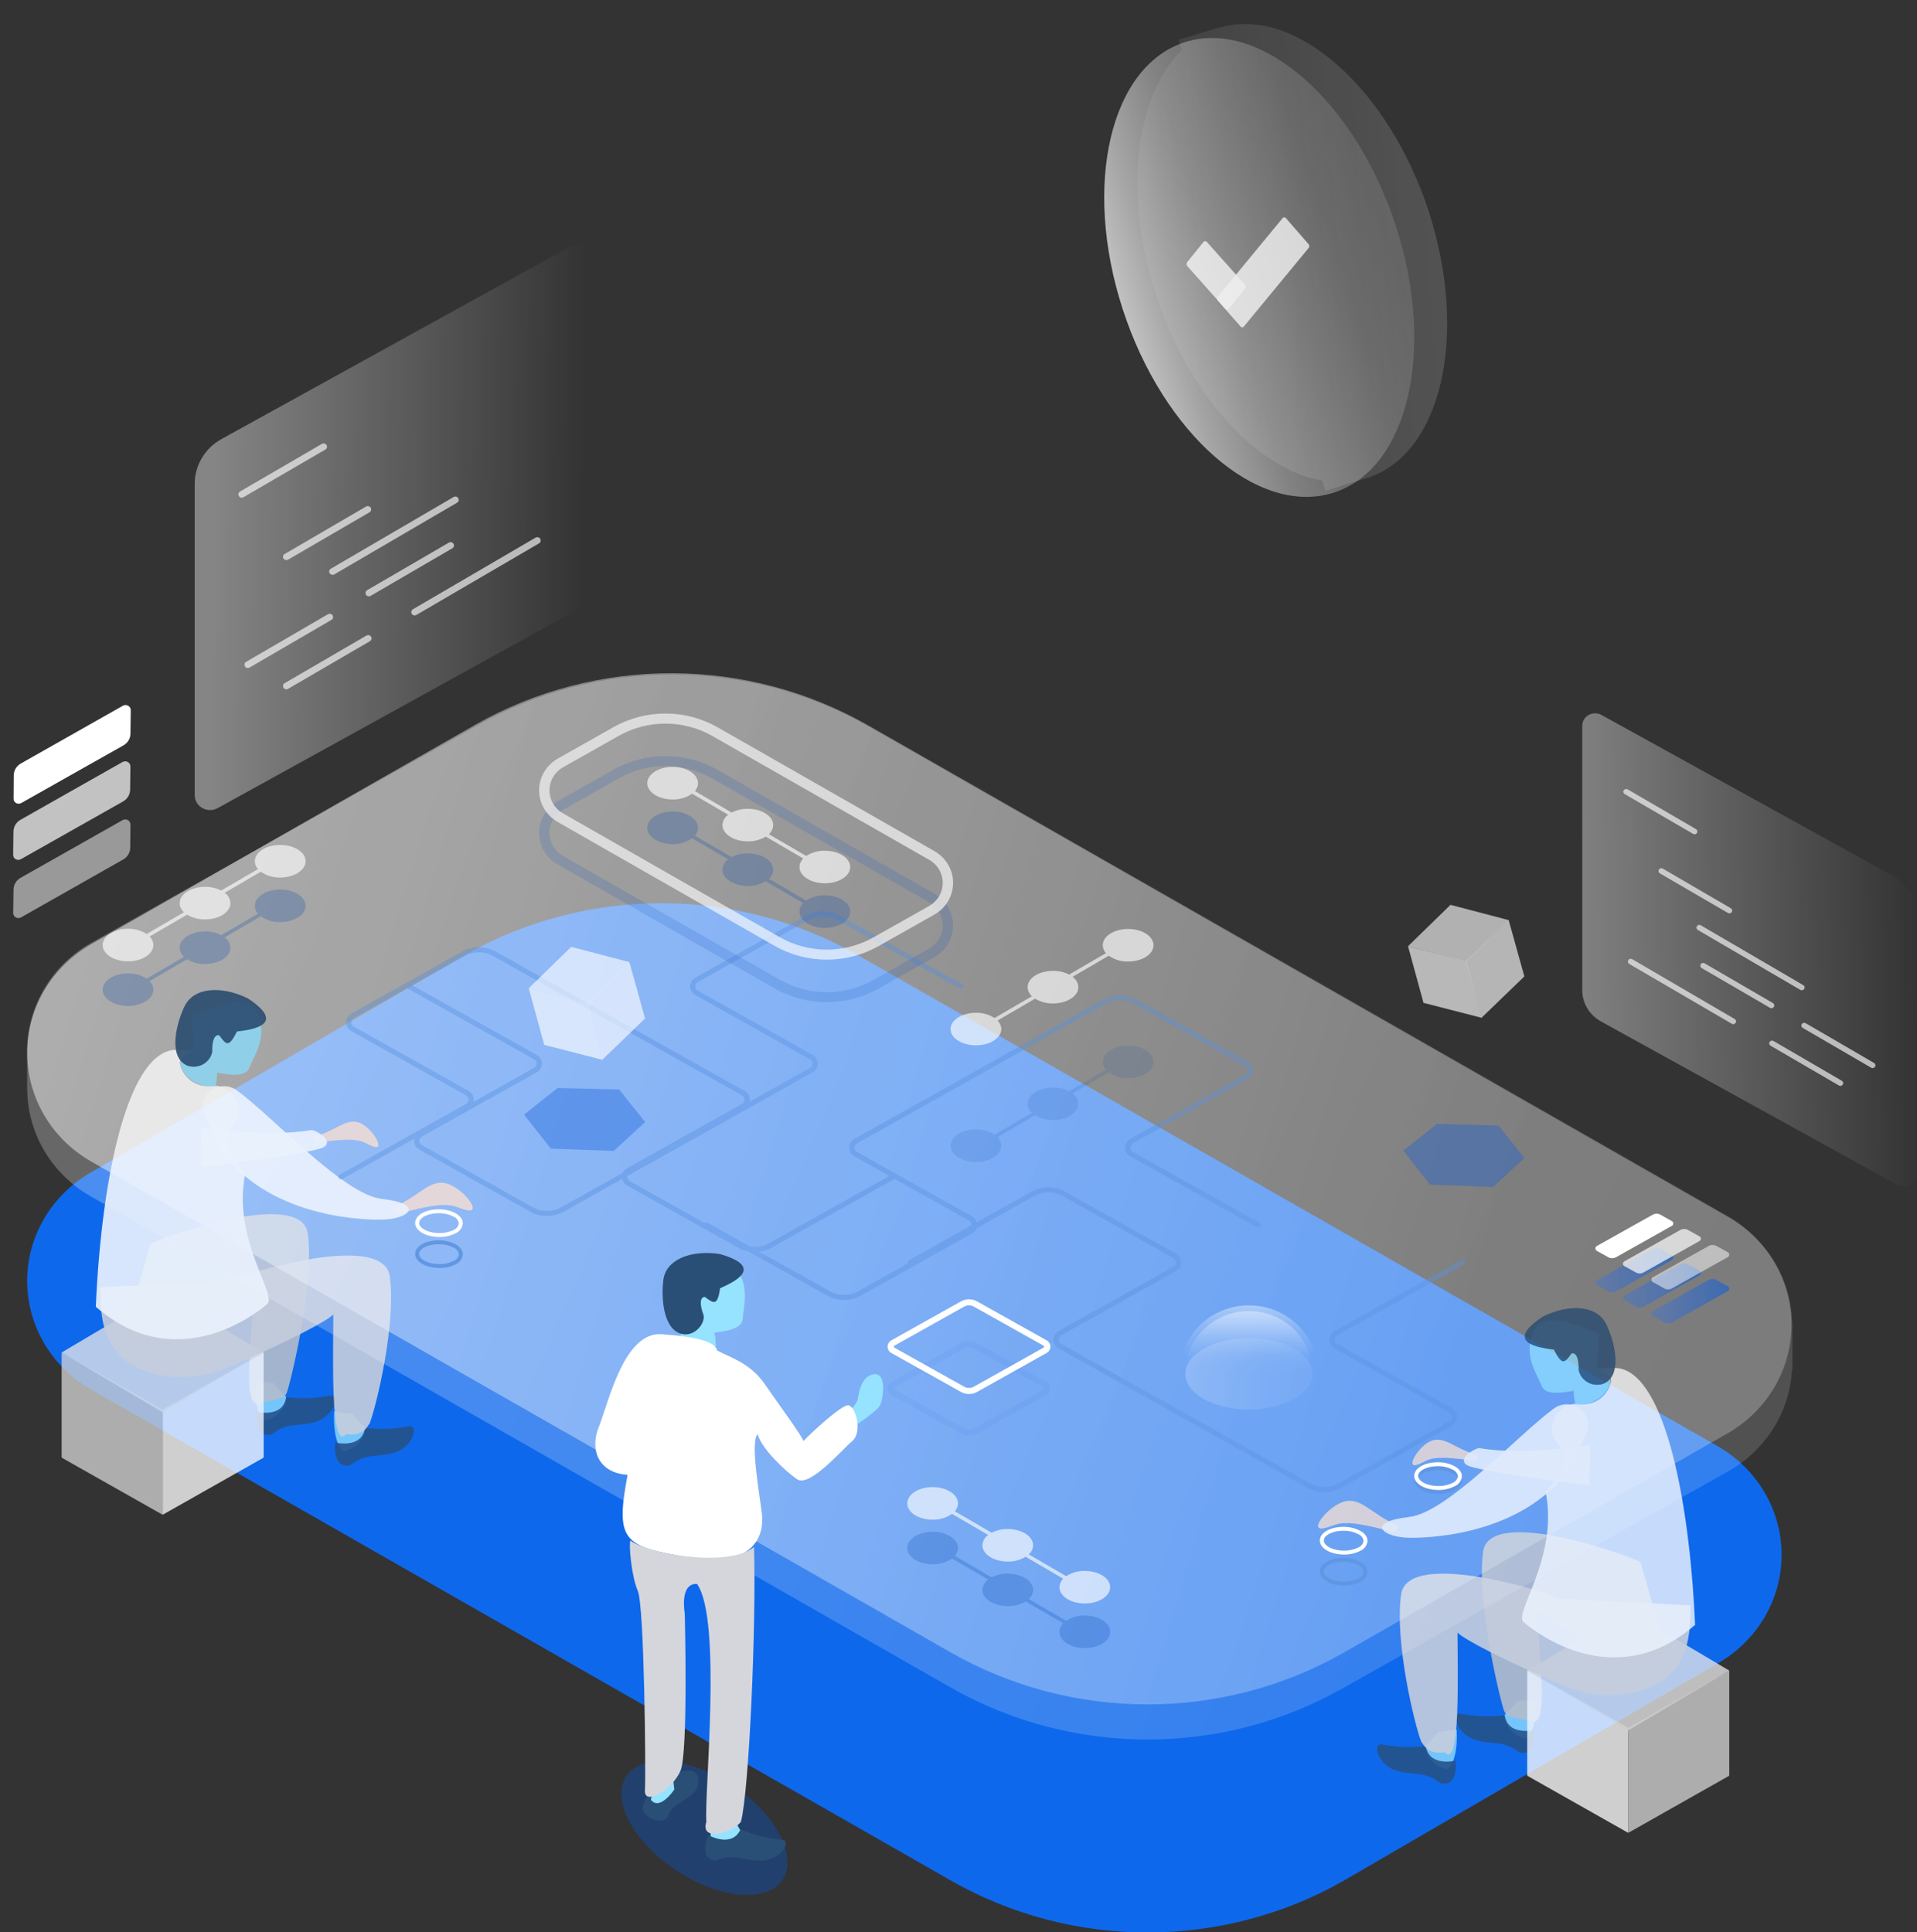 <svg width="122" height="123" viewBox="0 0 122 123" fill="none" xmlns="http://www.w3.org/2000/svg">
<rect x="0" y="0" width="122" height="123" fill="#333333" stroke="none"/>
<g clip-path="url(#clip0_97_813)">
<path d="M5.805 88.451L60.51 119.698C64.284 121.854 68.582 122.997 72.961 123.007C77.341 123.018 81.645 121.897 85.43 119.76L109.271 105.905C110.52 105.2 111.556 104.19 112.277 102.977C112.998 101.763 113.38 100.388 113.384 98.987C113.387 97.586 113.013 96.209 112.298 94.992C111.583 93.775 110.552 92.76 109.307 92.049L54.601 60.801C50.828 58.645 46.53 57.504 42.15 57.493C37.771 57.482 33.467 58.602 29.682 60.739L5.84 74.595C4.592 75.3 3.555 76.309 2.834 77.523C2.112 78.736 1.731 80.112 1.727 81.513C1.724 82.914 2.098 84.291 2.813 85.508C3.529 86.725 4.56 87.74 5.805 88.451Z" fill="#0E68EC"/>
<g opacity="0.912">
<g opacity="0.912">
<path opacity="0.912" d="M17.421 88.042C17.645 88.332 17.895 88.603 18.168 88.851C18.363 88.971 18.089 90.153 16.875 90.421C16.096 89.933 16.248 87.885 16.248 87.885L17.421 88.042Z" fill="#95E3FF"/>
<path opacity="0.912" d="M18.209 88.931C19.121 89.046 20.047 89.015 20.949 88.841C21.645 88.657 21.338 90.063 20.184 90.469C19.03 90.875 18.382 90.446 17.27 91.313C16.099 91.562 16.313 89.864 16.313 89.864C16.313 89.864 18.015 90.293 18.209 88.931Z" fill="#2A4F76"/>
</g>
<path opacity="0.912" d="M7.807 85.335C12.569 85.104 15.711 82.749 16.139 82.287C16.139 84.549 15.317 89.64 16.456 89.334C17.682 89.006 18.101 89.141 18.28 88.566C18.635 87.433 20.006 81.537 19.588 78.52C19.17 75.503 9.901 78.915 9.568 79.193" fill="#C1C3CA"/>
<g opacity="0.912">
<path opacity="0.912" d="M10.351 89.722L16.779 86.086V92.781L10.351 96.418V89.722Z" fill="white"/>
<path opacity="0.912" d="M10.35 89.722L3.923 86.086V92.781L10.35 96.418V89.722Z" fill="#D3D3D3"/>
<path opacity="0.912" d="M3.925 86.088L10.352 82.279L16.78 86.088L10.352 89.896L3.925 86.088Z" fill="#E9E9E9"/>
</g>
<g opacity="0.912">
<path opacity="0.912" d="M22.441 89.997C22.665 90.288 22.915 90.558 23.187 90.807C23.383 90.926 23.109 92.108 21.895 92.377C21.117 91.888 21.268 89.84 21.268 89.84L22.441 89.997Z" fill="#95E3FF"/>
<path opacity="0.912" d="M23.229 90.886C24.141 91.001 25.066 90.971 25.968 90.797C26.664 90.612 26.357 92.019 25.203 92.425C24.049 92.83 23.401 92.402 22.29 93.269C21.119 93.518 21.333 91.819 21.333 91.819C21.333 91.819 23.036 92.247 23.229 90.886Z" fill="#2A4F76"/>
</g>
<path opacity="0.912" d="M6.381 81.933C6.435 83.267 6.134 86.643 10.055 87.49C11.547 87.792 13.1 87.631 14.492 87.029C18.254 85.453 20.835 84.076 21.214 83.668C21.214 85.931 21 92.505 22.015 91.291C23.188 91.445 23.375 90.762 23.525 90.606C23.953 89.498 25.222 84.268 24.805 81.251C24.387 78.235 15.046 81.24 14.712 81.517" fill="#D5D6DB"/>
<g opacity="0.912">
<path opacity="0.912" d="M96.551 108.289C96.327 108.58 96.077 108.85 95.805 109.099C95.609 109.218 95.884 110.4 97.097 110.669C97.876 110.18 97.724 108.132 97.724 108.132L96.551 108.289Z" fill="#95E3FF"/>
<path opacity="0.912" d="M95.764 109.178C94.852 109.293 93.926 109.263 93.024 109.088C92.328 108.904 92.636 110.311 93.79 110.716C94.944 111.122 95.591 110.694 96.703 111.561C97.874 111.809 97.66 110.111 97.66 110.111C97.66 110.111 95.957 110.54 95.764 109.178Z" fill="#2A4F76"/>
</g>
<path opacity="0.912" d="M106.166 105.582C101.404 105.351 98.263 102.996 97.835 102.534C97.835 104.796 98.657 109.887 97.518 109.581C96.292 109.253 95.873 109.388 95.693 108.813C95.339 107.68 93.968 101.784 94.386 98.768C94.804 95.751 104.073 99.163 104.406 99.44" fill="#C1C3CA"/>
<g opacity="0.912">
<path opacity="0.912" d="M103.622 109.969L97.194 106.333V113.028L103.622 116.665V109.969Z" fill="white"/>
<path opacity="0.912" d="M103.623 109.969L110.051 106.333V113.028L103.623 116.665V109.969Z" fill="#D3D3D3"/>
<path opacity="0.912" d="M110.051 106.335L103.623 102.527L97.195 106.335L103.623 110.144L110.051 106.335Z" fill="#E9E9E9"/>
</g>
<g opacity="0.912">
<path opacity="0.912" d="M91.531 110.244C91.307 110.535 91.058 110.805 90.785 111.053C90.589 111.173 90.863 112.355 92.077 112.624C92.855 112.135 92.704 110.087 92.704 110.087L91.531 110.244Z" fill="#95E3FF"/>
<path opacity="0.912" d="M90.744 111.133C89.832 111.248 88.907 111.218 88.005 111.044C87.308 110.859 87.615 112.265 88.769 112.671C89.924 113.077 90.571 112.648 91.683 113.515C92.854 113.764 92.64 112.066 92.64 112.066C92.64 112.066 90.937 112.494 90.744 111.133Z" fill="#2A4F76"/>
</g>
<path opacity="0.912" d="M107.591 102.181C107.537 103.514 107.837 106.89 103.916 107.738C102.424 108.04 100.872 107.878 99.48 107.276C95.718 105.7 93.136 104.323 92.757 103.916C92.757 106.178 92.972 112.752 91.957 111.538C90.784 111.692 90.597 111.01 90.446 110.854C90.018 109.746 88.749 104.516 89.167 101.499C89.584 98.482 98.926 101.487 99.259 101.764" fill="#D5D6DB"/>
<path opacity="0.912" d="M5.84 59.991L30.369 46.18C34.154 44.043 38.458 42.922 42.838 42.933C47.218 42.944 51.516 44.086 55.29 46.242L109.995 77.491C111.199 78.172 112.204 79.14 112.915 80.304C113.625 81.467 114.017 82.787 114.054 84.139H114.071V87.191H114.041C113.974 88.516 113.564 89.802 112.851 90.933C112.138 92.065 111.143 93.004 109.959 93.666L85.429 107.477C81.644 109.614 77.341 110.735 72.961 110.724C68.581 110.713 64.284 109.571 60.51 107.415L5.804 76.167C4.575 75.473 3.553 74.48 2.84 73.287C2.126 72.094 1.746 70.74 1.735 69.361H1.727V66.95H1.729C1.718 65.541 2.092 64.154 2.815 62.931C3.537 61.709 4.581 60.694 5.84 59.991Z" fill="url(#paint0_linear_97_813)"/>
<path opacity="0.912" d="M5.805 73.934L60.511 105.182C64.285 107.338 68.583 108.479 72.962 108.49C77.342 108.501 81.646 107.38 85.431 105.243L109.9 91.262C111.148 90.557 112.184 89.547 112.905 88.334C113.627 87.12 114.008 85.745 114.012 84.344C114.015 82.943 113.641 81.566 112.926 80.349C112.211 79.132 111.18 78.118 109.936 77.406L55.229 46.158C51.456 44.003 47.158 42.861 42.778 42.85C38.399 42.839 34.095 43.96 30.31 46.097L5.842 60.078C4.593 60.783 3.557 61.792 2.835 63.006C2.114 64.219 1.732 65.595 1.729 66.996C1.725 68.397 2.099 69.774 2.815 70.992C3.53 72.209 4.561 73.223 5.805 73.934Z" fill="url(#paint1_linear_97_813)"/>
<path opacity="0.912" d="M20.137 72.315C21.425 71.917 22.038 71.179 22.841 71.453C23.645 71.727 24.573 73.239 23.79 72.99C23.008 72.74 23.199 72.288 20.165 72.738C19.689 72.434 20.137 72.315 20.137 72.315Z" fill="#FFE5D4"/>
<path opacity="0.912" d="M25.207 76.766C26.707 76.088 27.333 75.1 28.35 75.312C29.368 75.524 30.738 77.217 29.747 77.034C28.757 76.85 28.918 76.272 25.309 77.274C24.684 76.978 25.207 76.766 25.207 76.766Z" fill="#FFE5D4"/>
<path opacity="0.912" d="M13.536 69.34C13.771 69.198 14.045 69.128 14.322 69.141C14.598 69.153 14.865 69.248 15.085 69.41C17.438 71.137 21.863 76.039 24.292 76.311C27.047 76.621 26.061 77.604 24.292 77.635C22.538 77.663 16.936 77.276 14.069 73.214C14.02 73.143 13.976 73.067 13.939 72.989L13.013 71.016C12.875 70.723 12.852 70.391 12.948 70.083C13.044 69.775 13.253 69.511 13.535 69.342L13.536 69.34Z" fill="white"/>
<path opacity="0.912" d="M19.81 71.932C16.89 72.43 12.758 71.74 12.758 71.74L12.837 74.295C12.837 74.295 19.909 73.431 20.602 73.018C21.296 72.605 20.038 71.893 19.81 71.932Z" fill="white"/>
<path opacity="0.912" d="M15.608 74.709C14.763 78.936 17.679 82.42 17.005 83.01C16.33 83.6 11.211 87.637 6.097 83.18C6.469 74.727 8.187 66.759 11.261 66.825C14.335 66.89 11.599 67.087 11.464 67.512C11.348 67.877 11.96 69.267 13.432 69.122C13.73 69.085 14.034 69.135 14.303 69.265C14.572 69.396 14.795 69.601 14.943 69.855C16.161 72.051 12.734 71.555 15.608 74.709Z" fill="white"/>
<path opacity="0.912" d="M13.708 69.13C13.784 68.853 13.822 68.568 13.819 68.282C14.506 68.392 15.637 68.615 15.876 67.943C16.116 67.272 17.106 65.994 16.351 64.427C15.595 62.86 12.206 64.69 12.206 64.69L12.326 66.671L11.496 67.479L11.47 67.76C11.614 68.208 11.919 68.593 12.329 68.844C12.739 69.095 13.227 69.196 13.707 69.13H13.708Z" fill="#95E3FF"/>
<path opacity="0.912" d="M13.512 66.934C13.485 67.085 13.428 67.229 13.344 67.358C13.259 67.487 13.15 67.599 13.021 67.687C12.892 67.776 12.746 67.838 12.592 67.872C12.439 67.905 12.279 67.909 12.124 67.883C12.056 67.872 11.99 67.855 11.926 67.833C10.721 67.33 11.161 65.282 11.735 64.069C12.31 62.855 14.04 62.708 15.77 63.545C18.415 65.29 15.831 65.565 15.082 65.657C14.551 66.724 14.385 66.493 13.961 65.909C13.616 65.793 13.481 66.397 13.512 66.934Z" fill="#2A4F76"/>
<g opacity="0.912">
<path opacity="0.912" d="M93.836 92.562C92.548 92.164 91.935 91.426 91.131 91.7C90.327 91.974 89.4 93.486 90.183 93.237C90.966 92.987 90.774 92.535 93.808 92.985C94.283 92.681 93.836 92.562 93.836 92.562Z" fill="#FFE5D4"/>
<path opacity="0.912" d="M88.765 97.013C87.266 96.335 86.64 95.347 85.622 95.559C84.604 95.771 83.235 97.465 84.225 97.281C85.216 97.098 85.055 96.519 88.663 97.521C89.287 97.225 88.765 97.013 88.765 97.013Z" fill="#FFE5D4"/>
<path opacity="0.912" d="M100.437 89.587C100.202 89.445 99.927 89.375 99.651 89.388C99.374 89.4 99.108 89.494 98.888 89.657C96.535 91.385 92.109 96.286 89.681 96.558C86.926 96.868 87.912 97.851 89.681 97.882C91.435 97.91 97.036 97.523 99.903 93.46C99.953 93.389 99.996 93.314 100.033 93.236L100.96 91.262C101.097 90.969 101.12 90.638 101.024 90.329C100.928 90.021 100.719 89.758 100.437 89.588L100.437 89.587Z" fill="white"/>
<path opacity="0.912" d="M94.162 92.179C97.083 92.677 101.214 91.987 101.214 91.987L101.135 94.542C101.135 94.542 94.063 93.678 93.37 93.265C92.677 92.852 93.934 92.14 94.162 92.179Z" fill="white"/>
<path opacity="0.912" d="M98.365 94.956C99.21 99.182 96.293 102.667 96.968 103.257C97.643 103.847 102.762 107.884 107.876 103.428C107.504 94.974 105.786 87.007 102.712 87.072C99.638 87.137 102.374 87.334 102.509 87.759C102.624 88.124 102.013 89.514 100.541 89.37C100.242 89.332 99.939 89.382 99.67 89.513C99.401 89.643 99.178 89.848 99.029 90.102C97.812 92.298 101.238 91.801 98.365 94.956Z" fill="white"/>
<path opacity="0.912" d="M100.265 89.377C100.188 89.1 100.151 88.815 100.154 88.529C99.467 88.639 98.336 88.862 98.097 88.19C97.857 87.519 96.867 86.241 97.622 84.674C98.378 83.106 101.767 84.937 101.767 84.937L101.647 86.917L102.477 87.726L102.503 88.007C102.358 88.455 102.054 88.84 101.644 89.091C101.234 89.342 100.746 89.443 100.266 89.377H100.265Z" fill="#95E3FF"/>
<path opacity="0.912" d="M100.461 87.181C100.487 87.332 100.544 87.476 100.629 87.605C100.713 87.734 100.823 87.846 100.952 87.934C101.081 88.022 101.226 88.085 101.38 88.119C101.534 88.152 101.693 88.156 101.848 88.13C101.916 88.119 101.982 88.102 102.047 88.08C103.251 87.577 102.812 85.529 102.237 84.315C101.663 83.102 99.933 82.955 98.203 83.792C95.557 85.537 98.142 85.812 98.891 85.904C99.421 86.97 99.588 86.74 100.011 86.156C100.356 86.04 100.491 86.644 100.461 87.181Z" fill="#2A4F76"/>
</g>
<path opacity="0.468" d="M83.205 94.695L67.372 85.828C67.272 85.772 67.188 85.691 67.13 85.594C67.072 85.496 67.042 85.386 67.042 85.274C67.042 85.161 67.072 85.051 67.13 84.954C67.188 84.856 67.272 84.775 67.372 84.719L74.674 80.63C74.723 80.602 74.764 80.562 74.792 80.514C74.821 80.466 74.836 80.412 74.836 80.357C74.836 80.301 74.821 80.247 74.792 80.199C74.764 80.151 74.723 80.111 74.674 80.083L67.622 76.134C67.347 75.98 67.034 75.899 66.716 75.899C66.397 75.899 66.085 75.98 65.809 76.134L62.131 78.193C62.077 78.332 61.975 78.447 61.843 78.52L54.792 82.47C54.465 82.652 54.095 82.748 53.718 82.748C53.341 82.748 52.971 82.652 52.644 82.47L47.607 79.649C47.382 79.604 47.166 79.525 46.968 79.413L39.915 75.464C39.835 75.42 39.765 75.359 39.711 75.286C39.656 75.213 39.618 75.13 39.6 75.041L35.885 77.123C35.558 77.305 35.188 77.4 34.811 77.4C34.434 77.4 34.064 77.305 33.737 77.123L26.685 73.172C26.584 73.117 26.5 73.036 26.442 72.939C26.384 72.841 26.354 72.731 26.355 72.618C26.355 72.572 26.36 72.526 26.37 72.48L21.78 75.051C21.742 75.072 21.697 75.077 21.654 75.066C21.612 75.055 21.576 75.028 21.554 74.991C21.532 74.954 21.526 74.91 21.537 74.868C21.548 74.827 21.576 74.792 21.613 74.77L29.657 70.267C29.706 70.239 29.747 70.199 29.776 70.151C29.805 70.103 29.82 70.048 29.82 69.993C29.82 69.937 29.805 69.883 29.776 69.835C29.747 69.787 29.706 69.747 29.657 69.719L22.352 65.63C22.252 65.573 22.169 65.493 22.111 65.395C22.053 65.298 22.022 65.188 22.022 65.075C22.022 64.963 22.053 64.853 22.111 64.755C22.169 64.658 22.252 64.577 22.352 64.521L29.404 60.572C29.731 60.39 30.101 60.294 30.478 60.294C30.855 60.294 31.225 60.39 31.552 60.572L47.386 69.439C47.486 69.495 47.57 69.576 47.628 69.673C47.686 69.771 47.716 69.881 47.715 69.994C47.715 70.04 47.71 70.087 47.7 70.132L51.551 67.977C51.6 67.949 51.642 67.909 51.67 67.861C51.699 67.813 51.714 67.759 51.714 67.703C51.714 67.648 51.699 67.593 51.67 67.545C51.642 67.497 51.6 67.457 51.551 67.429L44.249 63.34C44.149 63.284 44.066 63.203 44.008 63.106C43.95 63.008 43.919 62.898 43.919 62.786C43.919 62.673 43.95 62.563 44.008 62.466C44.066 62.369 44.149 62.288 44.249 62.232L51.3 58.279C51.627 58.097 51.997 58.001 52.374 58.001C52.751 58.001 53.121 58.097 53.448 58.279L61.239 62.642C61.259 62.653 61.276 62.667 61.29 62.684C61.304 62.7 61.315 62.72 61.321 62.741C61.327 62.762 61.328 62.783 61.325 62.805C61.323 62.826 61.316 62.847 61.304 62.866C61.293 62.885 61.278 62.901 61.26 62.914C61.242 62.927 61.222 62.937 61.2 62.942C61.179 62.947 61.156 62.948 61.134 62.945C61.112 62.941 61.091 62.934 61.072 62.922L53.281 58.561C53.005 58.407 52.692 58.326 52.374 58.326C52.056 58.326 51.743 58.407 51.467 58.561L44.415 62.51C44.366 62.538 44.325 62.578 44.296 62.626C44.268 62.674 44.253 62.728 44.253 62.784C44.253 62.839 44.268 62.893 44.296 62.941C44.325 62.989 44.366 63.029 44.415 63.057L51.719 67.147C51.819 67.203 51.903 67.284 51.961 67.381C52.018 67.478 52.049 67.588 52.049 67.701C52.049 67.813 52.018 67.924 51.961 68.021C51.903 68.118 51.819 68.199 51.719 68.255L39.924 74.86C39.921 74.877 39.92 74.894 39.92 74.91C39.92 74.966 39.935 75.02 39.963 75.068C39.992 75.116 40.033 75.156 40.082 75.183L44.829 77.841C44.855 77.82 44.888 77.808 44.922 77.805C44.956 77.802 44.99 77.809 45.019 77.826L47.724 79.339C48.145 79.412 48.578 79.338 48.948 79.132L56.599 74.848L54.374 73.602C54.274 73.546 54.191 73.465 54.133 73.368C54.075 73.27 54.045 73.16 54.045 73.048C54.045 72.936 54.075 72.825 54.133 72.728C54.191 72.631 54.274 72.55 54.374 72.494L70.208 63.626C70.535 63.444 70.905 63.348 71.282 63.348C71.659 63.348 72.029 63.444 72.356 63.626L79.407 67.578C79.507 67.634 79.591 67.715 79.649 67.812C79.707 67.909 79.737 68.019 79.737 68.132C79.737 68.244 79.707 68.355 79.649 68.452C79.591 68.549 79.507 68.63 79.407 68.686L72.102 72.775C72.053 72.803 72.012 72.843 71.983 72.891C71.954 72.939 71.939 72.994 71.939 73.049C71.939 73.105 71.954 73.159 71.983 73.207C72.012 73.255 72.053 73.295 72.102 73.323L80.144 77.826C80.165 77.837 80.182 77.85 80.196 77.867C80.211 77.884 80.221 77.904 80.228 77.925C80.234 77.946 80.236 77.968 80.233 77.989C80.23 78.011 80.223 78.032 80.212 78.051C80.2 78.07 80.185 78.086 80.167 78.1C80.149 78.113 80.129 78.122 80.107 78.127C80.085 78.132 80.062 78.133 80.04 78.13C80.018 78.126 79.996 78.118 79.978 78.107L71.936 73.603C71.836 73.547 71.753 73.466 71.695 73.369C71.637 73.272 71.606 73.161 71.606 73.049C71.606 72.937 71.637 72.826 71.695 72.729C71.753 72.632 71.836 72.551 71.936 72.495L79.239 68.405C79.289 68.377 79.33 68.337 79.359 68.289C79.387 68.241 79.402 68.187 79.402 68.131C79.402 68.076 79.387 68.022 79.359 67.974C79.33 67.925 79.289 67.886 79.239 67.858L72.187 63.909C71.911 63.755 71.599 63.674 71.281 63.674C70.962 63.674 70.65 63.755 70.374 63.909L54.54 72.777C54.491 72.804 54.45 72.844 54.421 72.892C54.392 72.94 54.377 72.995 54.377 73.05C54.377 73.106 54.392 73.16 54.421 73.209C54.45 73.257 54.491 73.296 54.54 73.324L61.843 77.413C61.92 77.456 61.987 77.513 62.04 77.58C62.093 77.648 62.131 77.726 62.153 77.809L65.642 75.855C65.969 75.672 66.339 75.576 66.716 75.576C67.093 75.576 67.463 75.672 67.789 75.855L74.842 79.801C74.942 79.858 75.025 79.938 75.083 80.036C75.141 80.133 75.172 80.243 75.172 80.356C75.172 80.468 75.141 80.578 75.083 80.675C75.025 80.773 74.942 80.853 74.842 80.91L67.539 85C67.489 85.028 67.448 85.068 67.419 85.116C67.391 85.164 67.376 85.218 67.376 85.274C67.376 85.329 67.391 85.384 67.419 85.432C67.448 85.48 67.489 85.52 67.539 85.548L83.372 94.415C83.648 94.569 83.96 94.65 84.279 94.65C84.597 94.65 84.91 94.569 85.186 94.415L92.238 90.466C92.287 90.439 92.328 90.399 92.357 90.351C92.386 90.303 92.401 90.248 92.401 90.193C92.401 90.137 92.386 90.083 92.357 90.035C92.328 89.987 92.287 89.947 92.238 89.919L84.934 85.828C84.834 85.772 84.751 85.691 84.692 85.594C84.635 85.496 84.604 85.386 84.604 85.274C84.604 85.161 84.635 85.051 84.692 84.954C84.751 84.856 84.834 84.775 84.934 84.719L92.977 80.216C92.996 80.205 93.017 80.197 93.039 80.194C93.061 80.191 93.083 80.192 93.105 80.197C93.127 80.202 93.147 80.212 93.165 80.225C93.183 80.238 93.198 80.254 93.209 80.273C93.22 80.291 93.227 80.312 93.23 80.334C93.233 80.355 93.231 80.377 93.225 80.398C93.219 80.419 93.209 80.438 93.195 80.455C93.181 80.472 93.163 80.486 93.144 80.496L85.102 85C85.052 85.028 85.011 85.068 84.982 85.116C84.954 85.164 84.939 85.218 84.939 85.274C84.939 85.329 84.954 85.384 84.982 85.432C85.011 85.48 85.052 85.52 85.102 85.548L92.405 89.637C92.505 89.693 92.588 89.774 92.646 89.871C92.704 89.969 92.735 90.079 92.735 90.191C92.735 90.304 92.704 90.414 92.646 90.511C92.588 90.609 92.505 90.689 92.405 90.746L85.352 94.695C85.026 94.877 84.655 94.973 84.279 94.973C83.902 94.973 83.531 94.877 83.205 94.695ZM52.811 82.189C53.087 82.343 53.399 82.424 53.718 82.424C54.036 82.424 54.348 82.343 54.624 82.189L57.781 80.421C57.765 80.385 57.763 80.344 57.776 80.306C57.788 80.268 57.815 80.236 57.851 80.216L61.838 77.985C61.838 77.979 61.838 77.974 61.838 77.968C61.839 77.912 61.824 77.858 61.795 77.809C61.767 77.761 61.725 77.721 61.676 77.694L56.929 75.036C56.922 75.042 56.914 75.047 56.906 75.051L49.115 79.413C48.871 79.55 48.601 79.639 48.321 79.674L52.811 82.189ZM34.156 67.147C34.256 67.203 34.339 67.284 34.397 67.381C34.455 67.478 34.486 67.588 34.486 67.701C34.486 67.813 34.455 67.924 34.397 68.021C34.339 68.118 34.256 68.199 34.156 68.255L26.852 72.345C26.802 72.373 26.761 72.413 26.733 72.461C26.704 72.509 26.689 72.563 26.689 72.619C26.689 72.674 26.704 72.729 26.733 72.777C26.761 72.825 26.802 72.865 26.852 72.892L33.904 76.841C34.18 76.995 34.493 77.076 34.811 77.076C35.13 77.076 35.442 76.995 35.718 76.841L39.646 74.642C39.703 74.522 39.797 74.422 39.915 74.356L47.219 70.267C47.268 70.239 47.309 70.199 47.338 70.151C47.367 70.103 47.382 70.048 47.382 69.993C47.382 69.937 47.367 69.883 47.338 69.835C47.309 69.787 47.268 69.747 47.219 69.719L31.385 60.853C31.11 60.699 30.797 60.618 30.479 60.618C30.16 60.618 29.848 60.699 29.572 60.853L26.244 62.717L34.156 67.147ZM22.52 64.802C22.47 64.829 22.429 64.869 22.4 64.917C22.372 64.965 22.357 65.02 22.357 65.075C22.357 65.131 22.372 65.185 22.4 65.233C22.429 65.281 22.47 65.321 22.52 65.349L29.823 69.439C29.924 69.494 30.007 69.575 30.065 69.672C30.123 69.77 30.153 69.88 30.152 69.993C30.152 70.039 30.148 70.086 30.137 70.131L33.988 67.976C34.038 67.948 34.079 67.908 34.108 67.86C34.136 67.812 34.151 67.758 34.151 67.702C34.151 67.647 34.136 67.592 34.108 67.544C34.079 67.496 34.038 67.456 33.988 67.428L25.946 62.924C25.935 62.917 25.924 62.91 25.915 62.901L22.52 64.802Z" fill="#6698E0"/>
<g opacity="0.912">
<g opacity="0.332">
<path opacity="0.672" d="M52.62 63.793C53.777 63.793 54.914 63.495 55.914 62.931L59.456 60.929C59.821 60.723 60.123 60.428 60.334 60.074C60.545 59.72 60.656 59.318 60.657 58.909C60.658 58.5 60.549 58.098 60.34 57.742C60.131 57.387 59.83 57.091 59.467 56.883L45.67 49.003C44.668 48.432 43.526 48.129 42.364 48.126C41.201 48.123 40.058 48.42 39.052 48.986L35.511 50.987C35.146 51.193 34.844 51.488 34.633 51.842C34.422 52.197 34.311 52.598 34.31 53.008C34.309 53.417 34.418 53.819 34.627 54.174C34.836 54.53 35.137 54.826 35.5 55.034L49.297 62.914C50.304 63.489 51.451 63.793 52.62 63.793ZM42.347 48.767C43.398 48.767 44.43 49.039 45.336 49.556L59.132 57.437C59.396 57.587 59.615 57.803 59.767 58.061C59.919 58.32 59.998 58.612 59.997 58.91C59.997 59.207 59.916 59.499 59.762 59.757C59.609 60.014 59.389 60.228 59.124 60.378L55.581 62.379C54.678 62.889 53.65 63.156 52.604 63.154C51.559 63.151 50.533 62.879 49.632 62.365L35.835 54.484C35.571 54.333 35.352 54.117 35.2 53.859C35.048 53.601 34.969 53.308 34.969 53.011C34.97 52.713 35.051 52.421 35.205 52.163C35.358 51.906 35.578 51.691 35.843 51.542L39.385 49.542C40.284 49.034 41.306 48.767 42.347 48.767Z" fill="#276AC6"/>
</g>
<g opacity="0.912">
<path opacity="0.912" d="M52.62 61.085C53.777 61.085 54.914 60.787 55.914 60.222L59.456 58.221C59.821 58.015 60.123 57.721 60.334 57.366C60.545 57.012 60.656 56.61 60.657 56.201C60.658 55.792 60.549 55.39 60.34 55.034C60.131 54.679 59.83 54.383 59.467 54.175L45.67 46.295C44.668 45.724 43.526 45.421 42.364 45.418C41.201 45.415 40.058 45.712 39.052 46.278L35.511 48.279C35.146 48.485 34.844 48.78 34.633 49.134C34.422 49.489 34.311 49.89 34.31 50.3C34.309 50.709 34.418 51.111 34.627 51.466C34.836 51.822 35.137 52.118 35.5 52.326L49.297 60.206C50.304 60.781 51.451 61.085 52.62 61.085ZM42.347 46.059C43.398 46.059 44.43 46.331 45.336 46.848L59.132 54.729C59.396 54.88 59.615 55.095 59.767 55.353C59.919 55.612 59.998 55.904 59.997 56.202C59.997 56.499 59.916 56.791 59.762 57.049C59.609 57.306 59.389 57.52 59.124 57.67L55.581 59.671C54.678 60.181 53.65 60.448 52.604 60.446C51.559 60.443 50.533 60.171 49.632 59.657L35.835 51.776C35.571 51.625 35.352 51.41 35.2 51.151C35.048 50.893 34.969 50.6 34.969 50.303C34.97 50.005 35.051 49.713 35.205 49.456C35.358 49.198 35.578 48.983 35.843 48.834L39.385 46.834C40.284 46.326 41.306 46.059 42.347 46.059Z" fill="white"/>
</g>
</g>
<g opacity="0.912">
<path opacity="0.443" d="M79.481 89.719C81.716 89.719 83.527 88.703 83.527 87.45C83.527 86.197 81.716 85.181 79.481 85.181C77.246 85.181 75.435 86.197 75.435 87.45C75.435 88.703 77.246 89.719 79.481 89.719Z" fill="url(#paint2_linear_97_813)"/>
<path opacity="0.912" d="M83.868 87.45C83.882 86.882 83.779 86.318 83.565 85.79C83.35 85.262 83.03 84.78 82.621 84.374C82.212 83.968 81.724 83.645 81.184 83.425C80.645 83.205 80.066 83.091 79.481 83.091C78.895 83.091 78.316 83.205 77.777 83.425C77.238 83.645 76.749 83.968 76.341 84.374C75.932 84.78 75.611 85.262 75.397 85.79C75.183 86.318 75.079 86.882 75.094 87.45H83.868Z" fill="url(#paint3_linear_97_813)"/>
<path opacity="0.912" d="M83.528 87.45C83.538 86.928 83.44 86.41 83.241 85.926C83.042 85.442 82.745 85.001 82.368 84.629C81.992 84.257 81.542 83.961 81.046 83.76C80.551 83.558 80.018 83.454 79.481 83.454C78.943 83.454 78.411 83.558 77.915 83.76C77.419 83.961 76.97 84.257 76.593 84.629C76.216 85.001 75.919 85.442 75.72 85.926C75.521 86.41 75.424 86.928 75.433 87.45H83.528Z" fill="url(#paint4_linear_97_813)"/>
</g>
</g>
<path opacity="0.334" d="M46.735 113.722C44.01 111.87 40.948 111.546 39.898 113C38.847 114.454 40.205 117.135 42.93 118.988C45.656 120.84 48.718 121.164 49.768 119.71C50.819 118.256 49.461 115.575 46.735 113.722Z" fill="url(#paint5_linear_97_813)"/>
<path d="M45.553 85.684C45.553 85.684 45.539 84.902 45.45 84.829C46.126 84.737 47.251 84.62 47.27 83.923C47.29 83.226 47.826 81.749 46.641 80.501C45.456 79.253 42.848 81.935 42.848 81.935L43.564 83.751L43.232 85.485L44.37 86.77L45.553 85.684Z" fill="#95E3FF"/>
<path d="M44.753 83.64C44.945 84.132 44.316 85.005 43.543 84.933C42.263 84.812 42.051 82.77 42.217 81.47C42.384 80.171 43.958 79.539 45.831 79.826C48.835 80.697 46.502 81.697 45.831 81.997C45.66 83.144 45.434 82.978 44.86 82.554C44.502 82.544 44.56 83.146 44.753 83.64Z" fill="#2A4F76"/>
<path d="M53.801 90.186C53.801 90.186 54.542 89.312 54.58 89.097C54.619 88.881 54.753 87.604 55.591 87.473C56.429 87.341 56.22 88.903 56.037 89.396C55.855 89.89 53.564 91.301 53.564 91.301L53.801 90.186Z" fill="#95E3FF"/>
<path d="M53.963 89.449C54.413 89.43 54.941 91.124 54.238 91.727C53.536 92.33 51.502 94.706 50.72 94.154C49.938 93.603 48.488 92.237 48.215 91.291C47.737 91.773 48.336 95.065 48.491 96.377C48.645 97.689 48.033 99.842 43.864 99.137C39.694 98.432 39.132 98.143 39.941 93.875C38.092 93.757 37.51 92.299 38.116 90.807C38.722 89.315 39.693 84.759 42.103 84.927C44.513 85.095 45.55 85.451 45.639 85.962C46.421 86.389 47.748 86.748 48.675 88.106C49.602 89.463 51.033 91.379 51.13 91.726C51.695 91.131 53.514 89.467 53.963 89.449Z" fill="white"/>
<path d="M43.354 112.775C44.187 112.535 44.576 112.873 44.39 113.683C44.204 114.494 42.701 114.819 42.593 115.449C42.318 116.404 40.589 115.618 40.953 114.849C41.317 114.08 41.233 114.026 41.233 114.026L43.354 112.775Z" fill="#2A4F76"/>
<path d="M42.703 112.063C42.715 112.135 42.916 113.904 42.916 113.904C42.916 113.904 42.097 115.138 41.528 114.67C41.294 114.478 41.536 114.54 41.528 113.976C41.53 113.508 41.569 113.041 41.644 112.579L42.703 112.063Z" fill="#95E3FF"/>
<path d="M46.651 115.545C46.777 115.879 46.934 116.201 47.118 116.509C47.267 116.674 46.665 117.709 45.45 117.632C44.86 116.96 45.595 115.078 45.595 115.078L46.651 115.545Z" fill="#95E3FF"/>
<path d="M47.151 115.967C46.64 116.636 44.54 117.275 44.953 115.967C44.811 114.13 45.966 103.096 44.36 100.82C43.223 100.762 43.579 102.699 43.579 102.699C43.579 102.699 43.805 111.499 43.313 112.698C42.821 113.898 40.979 114.988 41.043 113.967C41.108 112.947 41.011 102.236 40.591 101.264C40.171 100.292 40.008 98.246 40.122 98.057C41.153 98.868 46.263 99.826 47.987 98.48C48.137 103.489 47.667 114.072 47.151 115.967Z" fill="#D5D6DB"/>
<path d="M47.132 116.442C47.956 116.799 48.834 117.022 49.732 117.104C50.436 117.119 49.744 118.358 48.542 118.426C47.34 118.493 46.855 117.913 45.56 118.426C44.389 118.34 45.082 116.803 45.082 116.803C45.082 116.803 46.557 117.668 47.132 116.442Z" fill="#2A4F76"/>
<path opacity="0.5" d="M8.303 52.468L8.287 53.959C8.286 54.11 8.244 54.259 8.166 54.391C8.087 54.522 7.975 54.632 7.84 54.708L1.343 58.392C1.292 58.422 1.233 58.438 1.174 58.438C1.115 58.439 1.056 58.424 1.005 58.395C0.954 58.367 0.912 58.325 0.883 58.276C0.853 58.226 0.838 58.169 0.839 58.111L0.862 56.626C0.863 56.474 0.905 56.326 0.983 56.194C1.062 56.062 1.174 55.953 1.309 55.876L7.814 52.196C7.865 52.17 7.921 52.157 7.977 52.158C8.033 52.159 8.088 52.174 8.137 52.201C8.186 52.228 8.226 52.267 8.255 52.314C8.284 52.361 8.301 52.414 8.303 52.469L8.303 52.468Z" fill="white"/>
<path opacity="0.7" d="M8.3 48.786L8.282 50.264C8.281 50.416 8.239 50.565 8.16 50.696C8.082 50.828 7.969 50.937 7.834 51.014L1.334 54.687C1.283 54.717 1.226 54.734 1.167 54.735C1.108 54.736 1.05 54.721 0.999 54.693C0.948 54.665 0.906 54.623 0.878 54.574C0.85 54.524 0.836 54.467 0.837 54.41L0.855 52.932C0.857 52.781 0.898 52.632 0.977 52.5C1.056 52.369 1.168 52.259 1.303 52.182L7.796 48.505C7.848 48.476 7.906 48.46 7.965 48.46C8.025 48.459 8.083 48.474 8.134 48.502C8.185 48.531 8.227 48.572 8.257 48.622C8.286 48.672 8.301 48.729 8.3 48.786L8.3 48.786Z" fill="white"/>
<path d="M8.321 45.218L8.303 46.696C8.302 46.847 8.261 46.996 8.182 47.127C8.103 47.259 7.991 47.368 7.856 47.445L1.36 51.111C1.309 51.141 1.252 51.157 1.193 51.158C1.134 51.16 1.076 51.145 1.025 51.117C0.974 51.089 0.933 51.047 0.904 50.998C0.876 50.948 0.862 50.891 0.864 50.834L0.874 49.352C0.875 49.2 0.917 49.051 0.996 48.92C1.074 48.788 1.187 48.679 1.322 48.602L7.815 44.925C7.867 44.894 7.927 44.877 7.988 44.877C8.049 44.877 8.108 44.892 8.16 44.922C8.212 44.952 8.255 44.996 8.283 45.048C8.312 45.1 8.325 45.159 8.322 45.218L8.321 45.218Z" fill="white"/>
<path opacity="0.238" d="M70.653 103.869C70.653 103.297 69.93 102.832 69.038 102.832C68.617 102.823 68.202 102.94 67.851 103.166L65.474 101.78C65.558 101.707 65.626 101.618 65.673 101.518C65.721 101.418 65.747 101.311 65.75 101.201C65.75 100.628 65.027 100.164 64.135 100.164C63.778 100.16 63.425 100.241 63.108 100.401L60.765 99.035C60.892 98.897 60.963 98.719 60.967 98.533C60.967 97.961 60.244 97.497 59.352 97.497C58.461 97.497 57.738 97.961 57.738 98.533C57.738 99.106 58.461 99.57 59.352 99.57C59.794 99.581 60.228 99.451 60.586 99.201L62.888 100.542C62.779 100.617 62.69 100.716 62.626 100.83C62.563 100.944 62.527 101.07 62.521 101.199C62.521 101.772 63.244 102.236 64.136 102.236C64.538 102.244 64.934 102.139 65.276 101.934L67.662 103.326C67.513 103.471 67.428 103.665 67.423 103.869C67.423 104.442 68.145 104.906 69.038 104.906C69.931 104.906 70.653 104.442 70.653 103.869Z" fill="#0046A8"/>
<path opacity="0.646" d="M70.653 101.029C70.653 100.457 69.93 99.993 69.038 99.993C68.617 99.984 68.202 100.1 67.851 100.327L65.474 98.941C65.558 98.867 65.626 98.778 65.673 98.679C65.721 98.579 65.747 98.471 65.75 98.362C65.75 97.789 65.027 97.325 64.135 97.325C63.778 97.32 63.425 97.401 63.108 97.562L60.765 96.196C60.892 96.057 60.963 95.879 60.967 95.694C60.967 95.121 60.244 94.657 59.352 94.657C58.461 94.657 57.738 95.121 57.738 95.694C57.738 96.267 58.461 96.731 59.352 96.731C59.794 96.742 60.228 96.612 60.586 96.361L62.888 97.702C62.779 97.778 62.69 97.876 62.626 97.99C62.563 98.104 62.527 98.231 62.521 98.36C62.521 98.933 63.244 99.397 64.136 99.397C64.538 99.404 64.934 99.299 65.276 99.094L67.662 100.487C67.513 100.631 67.428 100.826 67.423 101.029C67.423 101.602 68.145 102.066 69.038 102.066C69.931 102.066 70.653 101.602 70.653 101.029Z" fill="white"/>
<path opacity="0.238" d="M54.109 58.027C54.109 57.454 53.386 56.99 52.495 56.99C52.073 56.981 51.659 57.097 51.308 57.324L48.931 55.938C49.015 55.865 49.083 55.775 49.13 55.676C49.177 55.576 49.203 55.468 49.207 55.359C49.207 54.786 48.484 54.322 47.592 54.322C47.235 54.317 46.882 54.399 46.565 54.559L44.222 53.193C44.348 53.054 44.42 52.876 44.423 52.691C44.423 52.118 43.701 51.654 42.809 51.654C41.918 51.654 41.194 52.118 41.194 52.691C41.194 53.264 41.917 53.728 42.809 53.728C43.251 53.739 43.684 53.609 44.043 53.358L46.344 54.7C46.236 54.775 46.147 54.873 46.083 54.987C46.02 55.101 45.984 55.228 45.978 55.357C45.978 55.93 46.701 56.394 47.592 56.394C47.995 56.402 48.391 56.297 48.733 56.092L51.118 57.484C50.97 57.629 50.885 57.823 50.88 58.027C50.88 58.599 51.601 59.064 52.495 59.064C53.388 59.064 54.109 58.599 54.109 58.027Z" fill="#0046A8"/>
<path opacity="0.646" d="M54.109 55.187C54.109 54.615 53.386 54.151 52.495 54.151C52.073 54.141 51.659 54.258 51.308 54.484L48.931 53.099C49.015 53.025 49.083 52.936 49.13 52.836C49.177 52.737 49.203 52.629 49.207 52.519C49.207 51.947 48.484 51.483 47.592 51.483C47.235 51.478 46.882 51.559 46.565 51.719L44.222 50.354C44.348 50.215 44.42 50.037 44.423 49.852C44.423 49.279 43.701 48.815 42.809 48.815C41.918 48.815 41.194 49.279 41.194 49.852C41.194 50.424 41.917 50.889 42.809 50.889C43.251 50.899 43.684 50.77 44.043 50.519L46.344 51.86C46.236 51.936 46.147 52.034 46.083 52.148C46.02 52.262 45.984 52.388 45.978 52.518C45.978 53.09 46.701 53.555 47.592 53.555C47.995 53.562 48.391 53.457 48.733 53.252L51.118 54.645C50.97 54.789 50.885 54.983 50.88 55.187C50.88 55.76 51.601 56.224 52.495 56.224C53.388 56.224 54.109 55.76 54.109 55.187Z" fill="white"/>
<path opacity="0.122" d="M60.494 72.926C60.494 72.353 61.217 71.889 62.109 71.889C62.53 71.88 62.945 71.996 63.296 72.223L65.672 70.837C65.589 70.764 65.521 70.674 65.474 70.575C65.426 70.475 65.4 70.367 65.397 70.258C65.397 69.685 66.12 69.221 67.012 69.221C67.369 69.216 67.722 69.298 68.039 69.458L70.382 68.093C70.255 67.954 70.184 67.776 70.18 67.591C70.18 67.018 70.903 66.554 71.796 66.554C72.689 66.554 73.411 67.018 73.411 67.59C73.411 68.163 72.687 68.627 71.796 68.627C71.354 68.638 70.921 68.508 70.562 68.258L68.26 69.6C68.368 69.675 68.458 69.774 68.521 69.888C68.585 70.002 68.621 70.128 68.626 70.258C68.626 70.83 67.904 71.295 67.012 71.295C66.61 71.302 66.214 71.197 65.871 70.992L63.485 72.383C63.633 72.527 63.719 72.722 63.724 72.925C63.724 73.498 63.001 73.962 62.109 73.962C61.218 73.962 60.494 73.498 60.494 72.926Z" fill="#0046A8"/>
<path opacity="0.646" d="M60.494 65.502C60.494 64.93 61.217 64.465 62.109 64.465C62.53 64.456 62.945 64.573 63.296 64.799L65.672 63.414C65.589 63.34 65.521 63.251 65.474 63.151C65.426 63.052 65.4 62.944 65.397 62.834C65.397 62.261 66.12 61.797 67.012 61.797C67.369 61.793 67.722 61.874 68.039 62.034L70.382 60.67C70.255 60.531 70.184 60.353 70.18 60.167C70.18 59.594 70.903 59.13 71.796 59.13C72.689 59.13 73.411 59.594 73.411 60.167C73.411 60.739 72.687 61.204 71.796 61.204C71.354 61.215 70.921 61.085 70.562 60.834L68.26 62.176C68.368 62.252 68.458 62.35 68.521 62.464C68.585 62.578 68.621 62.705 68.626 62.834C68.626 63.407 67.904 63.871 67.012 63.871C66.61 63.879 66.214 63.774 65.871 63.569L63.485 64.959C63.633 65.104 63.719 65.298 63.724 65.502C63.724 66.075 63.001 66.539 62.109 66.539C61.218 66.539 60.494 66.075 60.494 65.502Z" fill="white"/>
<path opacity="0.241" d="M6.532 62.993C6.532 62.421 7.255 61.956 8.147 61.956C8.568 61.947 8.982 62.064 9.333 62.29L11.71 60.904C11.626 60.831 11.559 60.742 11.511 60.642C11.464 60.542 11.438 60.435 11.434 60.325C11.434 59.752 12.157 59.288 13.049 59.288C13.406 59.284 13.759 59.365 14.076 59.525L16.42 58.16C16.293 58.022 16.221 57.844 16.218 57.658C16.218 57.085 16.941 56.621 17.834 56.621C18.726 56.621 19.448 57.085 19.448 57.658C19.448 58.23 18.724 58.695 17.834 58.695C17.392 58.706 16.958 58.576 16.6 58.325L14.297 59.667C14.406 59.743 14.495 59.841 14.559 59.955C14.622 60.069 14.658 60.196 14.664 60.325C14.664 60.898 13.941 61.362 13.05 61.362C12.647 61.37 12.251 61.264 11.909 61.059L9.523 62.45C9.671 62.595 9.756 62.789 9.761 62.993C9.761 63.565 9.039 64.03 8.147 64.03C7.255 64.03 6.532 63.565 6.532 62.993Z" fill="#0046A8"/>
<path opacity="0.646" d="M6.532 60.154C6.532 59.581 7.255 59.117 8.147 59.117C8.568 59.108 8.982 59.225 9.333 59.451L11.71 58.065C11.626 57.992 11.559 57.903 11.511 57.803C11.464 57.703 11.438 57.596 11.434 57.486C11.434 56.913 12.157 56.449 13.049 56.449C13.406 56.445 13.759 56.526 14.076 56.686L16.42 55.321C16.293 55.183 16.221 55.005 16.218 54.819C16.218 54.246 16.941 53.782 17.834 53.782C18.726 53.782 19.448 54.246 19.448 54.819C19.448 55.391 18.724 55.856 17.834 55.856C17.392 55.866 16.958 55.737 16.6 55.486L14.297 56.828C14.406 56.904 14.495 57.002 14.559 57.116C14.622 57.23 14.658 57.356 14.664 57.486C14.664 58.059 13.941 58.523 13.05 58.523C12.647 58.531 12.251 58.425 11.909 58.22L9.523 59.611C9.671 59.756 9.756 59.95 9.761 60.154C9.761 60.726 9.039 61.191 8.147 61.191C7.255 61.191 6.532 60.726 6.532 60.154Z" fill="white"/>
<path opacity="0.19" d="M90.93 13.46C88.384 5.682 82.549 0.461 77.789 1.713L77.68 1.746L77.571 1.778C77.557 1.772 77.542 1.768 77.527 1.767L75.007 2.532L75.219 3.169C72.265 6.068 71.466 12.309 73.569 18.756C75.671 25.203 80.022 29.877 84.155 30.596L84.361 31.232L86.932 30.448C91.722 29.001 93.481 21.403 90.93 13.46Z" fill="url(#paint6_linear_97_813)"/>
<path d="M84.811 31.381C89.61 29.913 91.409 22.294 88.829 14.365C86.249 6.435 80.268 1.197 75.469 2.665C70.671 4.134 68.872 11.752 71.452 19.682C74.031 27.612 80.013 32.85 84.811 31.381Z" fill="url(#paint7_linear_97_813)"/>
<g opacity="0.85">
<path opacity="0.85" d="M75.554 16.683L76.588 15.405C76.601 15.388 76.618 15.374 76.637 15.365C76.656 15.356 76.678 15.351 76.7 15.351C76.721 15.351 76.743 15.356 76.762 15.366C76.782 15.375 76.799 15.389 76.812 15.406L79.219 18.109C79.251 18.145 79.269 18.191 79.272 18.239C79.274 18.286 79.26 18.333 79.231 18.372L78.197 19.65C78.184 19.666 78.167 19.68 78.148 19.69C78.128 19.699 78.107 19.704 78.085 19.704C78.063 19.704 78.042 19.699 78.022 19.689C78.003 19.68 77.986 19.666 77.973 19.649L75.567 16.946C75.535 16.91 75.517 16.864 75.514 16.817C75.512 16.769 75.526 16.722 75.554 16.683Z" fill="white"/>
<path opacity="0.85" d="M77.503 18.884L81.623 13.889C81.635 13.872 81.649 13.859 81.667 13.85C81.684 13.84 81.704 13.835 81.724 13.834C81.744 13.833 81.764 13.836 81.782 13.844C81.8 13.852 81.817 13.864 81.83 13.879L83.282 15.545C83.31 15.58 83.324 15.623 83.324 15.666C83.324 15.71 83.309 15.753 83.281 15.787L79.161 20.782C79.15 20.798 79.135 20.811 79.118 20.821C79.1 20.831 79.081 20.836 79.061 20.837C79.04 20.838 79.02 20.834 79.002 20.826C78.983 20.818 78.967 20.806 78.954 20.791L77.502 19.127C77.474 19.091 77.459 19.049 77.46 19.005C77.46 18.961 77.475 18.918 77.503 18.884Z" fill="white"/>
</g>
<g opacity="0.397">
<path opacity="0.397" d="M61.668 91.393C61.489 91.393 61.313 91.348 61.158 91.261L56.721 88.777C56.65 88.736 56.59 88.678 56.549 88.608C56.507 88.538 56.485 88.459 56.485 88.378C56.485 88.297 56.507 88.218 56.549 88.148C56.59 88.078 56.65 88.02 56.721 87.979L61.158 85.495C61.313 85.409 61.489 85.363 61.668 85.363C61.847 85.363 62.022 85.409 62.178 85.495L66.614 87.979C66.686 88.02 66.745 88.078 66.787 88.148C66.828 88.218 66.85 88.297 66.85 88.378C66.85 88.459 66.828 88.538 66.787 88.608C66.745 88.678 66.686 88.736 66.614 88.777L62.177 91.261C62.022 91.348 61.846 91.393 61.668 91.393ZM61.668 85.751C61.559 85.751 61.452 85.779 61.358 85.831L56.922 88.315C56.91 88.322 56.901 88.331 56.894 88.342C56.887 88.353 56.884 88.365 56.884 88.378C56.884 88.391 56.887 88.403 56.894 88.415C56.901 88.425 56.91 88.435 56.922 88.441L61.358 90.925C61.452 90.977 61.559 91.005 61.667 91.005C61.776 91.005 61.883 90.977 61.977 90.925L66.413 88.441C66.425 88.434 66.434 88.425 66.441 88.414C66.448 88.403 66.451 88.391 66.451 88.378C66.451 88.365 66.448 88.353 66.441 88.342C66.434 88.331 66.425 88.321 66.413 88.315L61.977 85.831C61.883 85.778 61.776 85.751 61.668 85.751Z" fill="#518BE5"/>
</g>
<path d="M61.668 88.733C61.489 88.733 61.313 88.688 61.158 88.601L56.721 86.117C56.65 86.076 56.59 86.018 56.549 85.948C56.507 85.878 56.485 85.799 56.485 85.718C56.485 85.637 56.507 85.558 56.549 85.488C56.59 85.418 56.65 85.36 56.721 85.319L61.158 82.835C61.313 82.748 61.489 82.703 61.668 82.703C61.847 82.703 62.022 82.748 62.178 82.835L66.614 85.319C66.686 85.36 66.745 85.418 66.787 85.488C66.828 85.558 66.85 85.637 66.85 85.718C66.85 85.799 66.828 85.878 66.787 85.948C66.745 86.018 66.686 86.076 66.614 86.117L62.177 88.601C62.022 88.687 61.846 88.733 61.668 88.733ZM61.668 83.091C61.559 83.091 61.452 83.118 61.358 83.171L56.922 85.655C56.91 85.662 56.901 85.671 56.894 85.682C56.887 85.693 56.884 85.705 56.884 85.718C56.884 85.731 56.887 85.743 56.894 85.754C56.901 85.765 56.91 85.774 56.922 85.781L61.358 88.265C61.452 88.317 61.559 88.345 61.667 88.345C61.776 88.345 61.883 88.317 61.977 88.265L66.413 85.78C66.425 85.774 66.434 85.765 66.441 85.754C66.448 85.743 66.451 85.73 66.451 85.718C66.451 85.705 66.448 85.692 66.441 85.681C66.434 85.67 66.425 85.661 66.413 85.655L61.977 83.171C61.883 83.118 61.776 83.091 61.668 83.091Z" fill="white"/>
<g opacity="0.794">
<path opacity="0.816" d="M38.344 67.463L34.635 66.508L33.65 62.91L37.36 63.865L38.344 67.463Z" fill="white"/>
<path opacity="0.794" d="M38.332 67.451L37.33 63.857L40.051 61.232L41.053 64.826L38.332 67.451Z" fill="white"/>
<path opacity="0.775" d="M40.056 61.241L37.349 63.88L33.644 62.908L36.351 60.269L40.056 61.241Z" fill="white"/>
</g>
<path opacity="0.377" d="M35.489 69.25L39.407 69.349L41.057 71.422L39.062 73.263L35.054 73.112L33.35 70.951L35.489 69.25Z" fill="#1361DB"/>
<g opacity="0.794">
<path opacity="0.816" d="M94.304 64.788L90.594 63.834L89.61 60.236L93.32 61.191L94.304 64.788Z" fill="white"/>
<path opacity="0.794" d="M94.292 64.777L93.29 61.183L96.011 58.558L97.013 62.151L94.292 64.777Z" fill="white"/>
<path opacity="0.775" d="M96.016 58.567L93.309 61.206L89.604 60.234L92.311 57.595L96.016 58.567Z" fill="white"/>
</g>
<path opacity="0.377" d="M91.449 71.542L95.366 71.641L97.017 73.714L95.022 75.555L91.014 75.404L89.309 73.243L91.449 71.542Z" fill="#1361DB"/>
<path d="M14.079 27.956L36.423 15.618C36.573 15.534 36.743 15.491 36.916 15.492C37.089 15.493 37.258 15.539 37.407 15.625C37.556 15.71 37.678 15.832 37.763 15.979C37.846 16.126 37.889 16.291 37.886 16.459V36.581C37.886 37.065 37.755 37.54 37.505 37.959C37.255 38.377 36.896 38.724 36.463 38.965L13.854 51.438C13.705 51.52 13.537 51.563 13.366 51.563C13.195 51.563 13.028 51.519 12.88 51.436C12.732 51.353 12.608 51.234 12.523 51.091C12.437 50.947 12.391 50.785 12.391 50.619V30.794C12.391 30.218 12.547 29.654 12.844 29.156C13.14 28.658 13.566 28.244 14.079 27.956Z" fill="url(#paint8_linear_97_813)"/>
<g opacity="0.8">
<path opacity="0.8" d="M18.231 35.65C18.193 35.651 18.156 35.642 18.122 35.624C18.089 35.606 18.061 35.581 18.041 35.549C18.026 35.526 18.017 35.5 18.012 35.472C18.008 35.445 18.01 35.418 18.017 35.391C18.024 35.364 18.036 35.339 18.053 35.318C18.07 35.296 18.091 35.277 18.116 35.263L23.32 32.229C23.369 32.209 23.424 32.208 23.474 32.224C23.525 32.24 23.567 32.274 23.594 32.318C23.621 32.363 23.63 32.415 23.62 32.466C23.61 32.517 23.582 32.562 23.54 32.594L18.336 35.622C18.303 35.639 18.268 35.648 18.231 35.65Z" fill="white"/>
</g>
<g opacity="0.8">
<path opacity="0.8" d="M15.38 31.681C15.334 31.679 15.289 31.663 15.252 31.635C15.215 31.606 15.189 31.568 15.177 31.524C15.164 31.48 15.167 31.433 15.184 31.391C15.201 31.349 15.231 31.313 15.271 31.288L20.475 28.26C20.499 28.244 20.526 28.234 20.555 28.229C20.584 28.224 20.613 28.224 20.641 28.23C20.67 28.236 20.697 28.248 20.72 28.265C20.744 28.281 20.764 28.302 20.779 28.326C20.794 28.35 20.804 28.377 20.808 28.405C20.813 28.433 20.811 28.461 20.804 28.489C20.796 28.516 20.783 28.542 20.766 28.564C20.748 28.586 20.726 28.605 20.7 28.619L15.496 31.647C15.461 31.668 15.421 31.68 15.38 31.681Z" fill="white"/>
</g>
<g opacity="0.8">
<path opacity="0.8" d="M18.231 43.877C18.192 43.877 18.155 43.867 18.121 43.848C18.088 43.83 18.06 43.803 18.04 43.771C18.012 43.723 18.005 43.666 18.019 43.613C18.033 43.56 18.067 43.514 18.116 43.485L23.32 40.456C23.344 40.442 23.371 40.432 23.399 40.428C23.428 40.424 23.456 40.425 23.484 40.432C23.512 40.438 23.538 40.45 23.561 40.467C23.583 40.483 23.603 40.504 23.617 40.528C23.632 40.552 23.641 40.578 23.645 40.605C23.649 40.633 23.648 40.661 23.64 40.687C23.633 40.714 23.62 40.739 23.603 40.761C23.586 40.783 23.564 40.801 23.54 40.815L18.335 43.844C18.304 43.864 18.268 43.876 18.231 43.877Z" fill="white"/>
</g>
<g opacity="0.8">
<path opacity="0.8" d="M21.169 36.587C21.131 36.587 21.093 36.578 21.06 36.56C21.026 36.543 20.998 36.517 20.978 36.486C20.964 36.462 20.954 36.436 20.95 36.409C20.946 36.382 20.947 36.354 20.954 36.327C20.961 36.301 20.974 36.276 20.991 36.254C21.008 36.232 21.029 36.214 21.053 36.2L28.86 31.64C28.884 31.625 28.911 31.614 28.94 31.609C28.969 31.604 28.998 31.605 29.026 31.611C29.055 31.617 29.082 31.628 29.105 31.645C29.129 31.662 29.149 31.682 29.164 31.706C29.179 31.731 29.189 31.757 29.193 31.785C29.198 31.813 29.196 31.842 29.189 31.869C29.181 31.896 29.168 31.922 29.151 31.944C29.133 31.967 29.11 31.985 29.085 31.999L21.279 36.559C21.246 36.578 21.208 36.588 21.169 36.587H21.169Z" fill="white"/>
</g>
<g opacity="0.8">
<path opacity="0.8" d="M26.39 39.173C26.343 39.173 26.296 39.157 26.258 39.129C26.221 39.101 26.193 39.062 26.181 39.017C26.168 38.973 26.171 38.925 26.189 38.883C26.207 38.84 26.239 38.804 26.28 38.78L34.086 34.221C34.111 34.207 34.138 34.197 34.166 34.194C34.194 34.19 34.222 34.191 34.25 34.198C34.277 34.205 34.303 34.217 34.325 34.233C34.348 34.25 34.367 34.27 34.381 34.294C34.411 34.342 34.42 34.4 34.406 34.455C34.392 34.51 34.356 34.556 34.306 34.586L26.505 39.139C26.471 39.16 26.431 39.171 26.39 39.172L26.39 39.173Z" fill="white"/>
</g>
<g opacity="0.8">
<path opacity="0.8" d="M15.774 42.52C15.726 42.52 15.68 42.505 15.642 42.477C15.604 42.449 15.577 42.409 15.565 42.365C15.552 42.32 15.555 42.273 15.573 42.23C15.591 42.187 15.623 42.151 15.664 42.128L20.868 39.099C20.918 39.071 20.978 39.062 21.034 39.076C21.09 39.089 21.139 39.124 21.169 39.172C21.183 39.196 21.193 39.222 21.197 39.249C21.201 39.276 21.2 39.304 21.193 39.331C21.186 39.357 21.173 39.382 21.156 39.404C21.139 39.426 21.118 39.444 21.093 39.458L15.889 42.487C15.855 42.51 15.815 42.522 15.774 42.52Z" fill="white"/>
</g>
<g opacity="0.8">
<path opacity="0.8" d="M23.476 37.961C23.429 37.961 23.383 37.946 23.346 37.918C23.308 37.89 23.281 37.851 23.268 37.807C23.255 37.763 23.257 37.716 23.274 37.673C23.29 37.63 23.321 37.593 23.361 37.569L28.565 34.54C28.589 34.525 28.616 34.515 28.644 34.511C28.672 34.507 28.701 34.508 28.729 34.515C28.756 34.522 28.782 34.534 28.805 34.551C28.828 34.568 28.846 34.589 28.86 34.613C28.875 34.636 28.885 34.662 28.889 34.689C28.894 34.716 28.893 34.744 28.886 34.77C28.88 34.797 28.868 34.822 28.852 34.844C28.835 34.866 28.814 34.885 28.791 34.899L23.586 37.928C23.554 37.949 23.516 37.961 23.476 37.961Z" fill="white"/>
</g>
<path d="M120.589 55.817L101.919 45.508C101.794 45.438 101.652 45.402 101.507 45.403C101.363 45.404 101.221 45.442 101.097 45.514C100.972 45.585 100.87 45.687 100.8 45.81C100.729 45.932 100.694 46.071 100.697 46.211V63.025C100.696 63.429 100.806 63.826 101.015 64.176C101.223 64.525 101.524 64.815 101.885 65.016L120.777 75.438C120.901 75.507 121.041 75.543 121.184 75.543C121.327 75.543 121.467 75.506 121.591 75.437C121.715 75.368 121.818 75.268 121.889 75.148C121.961 75.028 121.999 74.892 122 74.754V58.188C121.999 57.708 121.869 57.236 121.621 56.82C121.374 56.404 121.018 56.058 120.589 55.817Z" fill="url(#paint9_linear_97_813)"/>
<g opacity="0.8">
<path opacity="0.8" d="M110.056 58.136C110.087 58.136 110.119 58.129 110.146 58.114C110.174 58.099 110.198 58.077 110.214 58.051C110.227 58.032 110.235 58.01 110.238 57.987C110.241 57.964 110.24 57.941 110.234 57.919C110.228 57.897 110.218 57.876 110.203 57.858C110.189 57.839 110.171 57.824 110.151 57.812L105.802 55.277C105.761 55.261 105.715 55.259 105.673 55.273C105.631 55.286 105.595 55.314 105.573 55.352C105.55 55.389 105.543 55.433 105.551 55.475C105.559 55.517 105.583 55.555 105.618 55.582L109.967 58.112C109.995 58.126 110.025 58.134 110.056 58.136Z" fill="white"/>
</g>
<g opacity="0.8">
<path opacity="0.8" d="M107.846 53.105C107.885 53.103 107.922 53.09 107.953 53.066C107.984 53.043 108.006 53.01 108.016 52.974C108.026 52.937 108.024 52.898 108.01 52.863C107.996 52.827 107.97 52.797 107.937 52.777L103.588 50.246C103.568 50.234 103.545 50.226 103.522 50.223C103.498 50.219 103.474 50.22 103.451 50.226C103.428 50.231 103.406 50.241 103.387 50.254C103.368 50.268 103.352 50.285 103.339 50.305C103.327 50.325 103.319 50.346 103.315 50.369C103.311 50.392 103.312 50.415 103.318 50.438C103.324 50.46 103.334 50.481 103.348 50.5C103.362 50.518 103.379 50.534 103.4 50.546L107.749 53.077C107.778 53.094 107.81 53.104 107.844 53.105H107.846Z" fill="white"/>
</g>
<g opacity="0.8">
<path opacity="0.8" d="M117.12 69.121C117.152 69.12 117.183 69.112 117.211 69.096C117.239 69.081 117.262 69.058 117.278 69.032C117.302 68.992 117.308 68.944 117.296 68.9C117.284 68.855 117.255 68.817 117.215 68.793L112.866 66.262C112.845 66.251 112.823 66.243 112.799 66.24C112.776 66.236 112.752 66.238 112.729 66.243C112.706 66.249 112.685 66.259 112.666 66.273C112.647 66.286 112.631 66.304 112.619 66.323C112.607 66.343 112.599 66.365 112.596 66.387C112.592 66.41 112.594 66.433 112.6 66.455C112.605 66.478 112.616 66.498 112.63 66.517C112.644 66.535 112.662 66.55 112.682 66.562L117.031 69.093C117.057 69.11 117.088 69.12 117.12 69.121Z" fill="white"/>
</g>
<g opacity="0.8">
<path opacity="0.8" d="M114.666 63.029C114.697 63.029 114.729 63.022 114.756 63.007C114.784 62.992 114.808 62.971 114.824 62.945C114.836 62.925 114.844 62.903 114.848 62.88C114.851 62.858 114.85 62.835 114.844 62.812C114.838 62.79 114.828 62.769 114.813 62.751C114.799 62.733 114.781 62.717 114.761 62.706L108.239 58.897C108.219 58.885 108.197 58.877 108.173 58.873C108.15 58.869 108.126 58.87 108.102 58.876C108.079 58.881 108.058 58.891 108.038 58.905C108.019 58.918 108.003 58.935 107.991 58.955C107.978 58.975 107.97 58.996 107.966 59.019C107.963 59.042 107.964 59.065 107.969 59.088C107.975 59.11 107.985 59.131 107.999 59.15C108.013 59.169 108.031 59.184 108.051 59.196L114.574 63.006C114.601 63.022 114.633 63.031 114.665 63.029L114.666 63.029Z" fill="white"/>
</g>
<g opacity="0.8">
<path opacity="0.8" d="M110.302 65.189C110.342 65.189 110.381 65.177 110.412 65.153C110.444 65.129 110.467 65.097 110.477 65.059C110.488 65.022 110.485 64.983 110.47 64.947C110.455 64.911 110.428 64.881 110.394 64.861L103.871 61.052C103.851 61.041 103.829 61.033 103.805 61.029C103.782 61.026 103.758 61.028 103.735 61.033C103.712 61.039 103.69 61.049 103.672 61.063C103.653 61.077 103.637 61.094 103.625 61.114C103.6 61.154 103.593 61.203 103.605 61.248C103.617 61.294 103.647 61.333 103.689 61.358L110.206 65.162C110.235 65.18 110.268 65.19 110.302 65.191L110.302 65.189Z" fill="white"/>
</g>
<g opacity="0.8">
<path opacity="0.8" d="M119.174 67.987C119.213 67.987 119.252 67.974 119.284 67.951C119.315 67.927 119.338 67.894 119.349 67.857C119.359 67.82 119.356 67.78 119.341 67.745C119.326 67.709 119.3 67.679 119.265 67.659L114.916 65.129C114.874 65.105 114.824 65.098 114.777 65.109C114.73 65.121 114.69 65.15 114.665 65.19C114.653 65.21 114.645 65.232 114.641 65.254C114.638 65.277 114.639 65.3 114.645 65.323C114.651 65.345 114.661 65.366 114.676 65.384C114.69 65.402 114.708 65.418 114.728 65.429L119.078 67.96C119.106 67.978 119.139 67.988 119.174 67.987Z" fill="white"/>
</g>
<g opacity="0.8">
<path opacity="0.8" d="M112.738 64.177C112.777 64.177 112.815 64.163 112.846 64.14C112.877 64.117 112.9 64.084 112.911 64.048C112.921 64.011 112.92 63.972 112.906 63.936C112.892 63.9 112.866 63.87 112.833 63.849L108.484 61.319C108.463 61.306 108.441 61.298 108.417 61.294C108.394 61.291 108.37 61.292 108.347 61.297C108.323 61.303 108.302 61.314 108.283 61.328C108.264 61.342 108.249 61.36 108.237 61.38C108.225 61.4 108.216 61.421 108.213 61.444C108.209 61.466 108.21 61.489 108.215 61.511C108.221 61.534 108.23 61.555 108.244 61.573C108.258 61.592 108.275 61.607 108.295 61.619L112.645 64.15C112.672 64.168 112.704 64.177 112.736 64.178L112.738 64.177Z" fill="white"/>
</g>
<path d="M86.945 97.783C87 97.872 87.029 97.974 87.031 98.078C87.02 98.217 86.971 98.35 86.889 98.463C86.806 98.575 86.694 98.664 86.563 98.718C86.241 98.879 85.882 98.959 85.519 98.949C84.668 98.944 83.999 98.553 83.996 98.059C83.992 97.566 84.656 97.183 85.507 97.188C85.87 97.183 86.23 97.267 86.554 97.432C86.714 97.513 86.849 97.634 86.945 97.783ZM84.302 98.234C84.459 98.497 84.953 98.698 85.518 98.701C85.838 98.71 86.153 98.642 86.437 98.502C86.528 98.467 86.607 98.409 86.667 98.335C86.727 98.26 86.764 98.171 86.777 98.076C86.763 97.982 86.724 97.892 86.663 97.817C86.602 97.741 86.522 97.682 86.431 97.646C86.145 97.502 85.828 97.43 85.508 97.434C84.824 97.43 84.246 97.717 84.249 98.061C84.251 98.122 84.269 98.182 84.302 98.234Z" fill="white"/>
<path d="M86.945 99.757C87 99.846 87.029 99.948 87.031 100.052C87.02 100.191 86.971 100.324 86.889 100.436C86.806 100.549 86.694 100.638 86.563 100.692C86.241 100.853 85.882 100.932 85.519 100.923C84.668 100.918 83.999 100.527 83.996 100.033C83.992 99.54 84.656 99.156 85.507 99.162C85.87 99.157 86.23 99.241 86.554 99.406C86.714 99.487 86.849 99.608 86.945 99.757ZM84.302 100.208C84.459 100.471 84.953 100.672 85.518 100.675C85.838 100.684 86.154 100.616 86.437 100.476C86.528 100.441 86.607 100.383 86.667 100.308C86.727 100.234 86.764 100.145 86.777 100.05C86.763 99.956 86.724 99.866 86.663 99.791C86.602 99.715 86.522 99.656 86.431 99.62C86.145 99.476 85.828 99.404 85.508 99.408C84.824 99.404 84.246 99.691 84.249 100.035C84.251 100.096 84.269 100.156 84.302 100.208Z" fill="#6197E2"/>
<path d="M92.95 93.933C93.005 94.022 93.034 94.124 93.035 94.228C93.025 94.367 92.976 94.5 92.894 94.613C92.811 94.726 92.698 94.814 92.567 94.868C92.246 95.029 91.887 95.109 91.524 95.099C90.673 95.094 90.004 94.703 90.001 94.21C89.997 93.716 90.661 93.333 91.512 93.338C91.875 93.333 92.235 93.417 92.559 93.582C92.719 93.663 92.854 93.784 92.95 93.933ZM90.307 94.385C90.464 94.648 90.958 94.848 91.523 94.851C91.842 94.86 92.159 94.792 92.442 94.652C92.533 94.617 92.612 94.559 92.672 94.485C92.731 94.41 92.769 94.321 92.782 94.227C92.768 94.132 92.729 94.043 92.668 93.967C92.607 93.891 92.527 93.833 92.436 93.797C92.15 93.653 91.833 93.58 91.513 93.585C90.829 93.581 90.251 93.867 90.254 94.211C90.255 94.272 90.274 94.332 90.307 94.385Z" fill="#6197E2"/>
<path d="M92.95 93.672C93.005 93.761 93.034 93.863 93.035 93.967C93.025 94.106 92.976 94.239 92.894 94.352C92.811 94.465 92.698 94.553 92.567 94.607C92.246 94.768 91.887 94.848 91.524 94.838C90.673 94.833 90.004 94.442 90.001 93.948C89.997 93.455 90.661 93.072 91.512 93.077C91.875 93.072 92.235 93.156 92.559 93.321C92.719 93.402 92.854 93.523 92.95 93.672ZM90.307 94.124C90.464 94.387 90.958 94.587 91.523 94.59C91.842 94.599 92.159 94.531 92.442 94.391C92.533 94.356 92.612 94.298 92.672 94.224C92.731 94.149 92.769 94.06 92.782 93.966C92.768 93.871 92.729 93.781 92.668 93.706C92.607 93.63 92.527 93.572 92.436 93.536C92.15 93.392 91.833 93.319 91.513 93.324C90.829 93.319 90.251 93.606 90.254 93.95C90.255 94.011 90.274 94.071 90.307 94.124Z" fill="white"/>
<path d="M29.369 77.57C29.424 77.66 29.454 77.762 29.455 77.866C29.445 78.005 29.396 78.138 29.313 78.25C29.231 78.363 29.118 78.452 28.987 78.506C28.666 78.667 28.307 78.746 27.943 78.737C27.093 78.731 26.424 78.341 26.42 77.847C26.416 77.353 27.081 76.971 27.931 76.976C28.295 76.971 28.655 77.055 28.978 77.22C29.138 77.301 29.273 77.422 29.369 77.57ZM26.726 78.022C26.884 78.285 27.377 78.486 27.942 78.489C28.262 78.498 28.578 78.43 28.862 78.29C28.953 78.255 29.032 78.197 29.091 78.122C29.151 78.048 29.189 77.959 29.202 77.864C29.188 77.77 29.148 77.68 29.087 77.605C29.027 77.529 28.947 77.47 28.855 77.434C28.57 77.29 28.253 77.218 27.933 77.222C27.248 77.218 26.671 77.505 26.673 77.849C26.675 77.91 26.693 77.97 26.726 78.022Z" fill="white"/>
<path d="M29.369 79.544C29.424 79.634 29.454 79.736 29.455 79.84C29.445 79.979 29.396 80.112 29.313 80.224C29.231 80.337 29.118 80.426 28.987 80.48C28.666 80.641 28.307 80.72 27.943 80.711C27.093 80.705 26.424 80.315 26.42 79.821C26.416 79.327 27.081 78.944 27.931 78.95C28.295 78.945 28.655 79.029 28.978 79.194C29.138 79.275 29.273 79.396 29.369 79.544ZM26.726 79.996C26.884 80.259 27.377 80.46 27.942 80.463C28.262 80.472 28.578 80.403 28.862 80.264C28.953 80.229 29.032 80.171 29.091 80.096C29.151 80.022 29.189 79.933 29.202 79.838C29.188 79.744 29.148 79.654 29.087 79.579C29.027 79.503 28.947 79.444 28.855 79.408C28.57 79.264 28.253 79.192 27.933 79.196C27.248 79.192 26.671 79.479 26.673 79.823C26.675 79.884 26.693 79.944 26.726 79.996Z" fill="#6197E2"/>
<path opacity="0.52" d="M105.183 83.778L105.913 84.179C105.987 84.22 106.071 84.242 106.157 84.242C106.242 84.242 106.326 84.22 106.4 84.179L109.96 82.183C109.987 82.167 110.01 82.144 110.026 82.117C110.042 82.09 110.05 82.06 110.05 82.029C110.05 81.998 110.042 81.967 110.026 81.94C110.01 81.913 109.987 81.891 109.96 81.875L109.23 81.469C109.156 81.427 109.072 81.406 108.986 81.406C108.901 81.406 108.817 81.427 108.743 81.469L105.183 83.46C105.153 83.475 105.129 83.498 105.112 83.526C105.094 83.553 105.085 83.585 105.085 83.618C105.085 83.65 105.094 83.682 105.112 83.71C105.129 83.738 105.153 83.76 105.183 83.776L105.183 83.778Z" fill="url(#paint10_linear_97_813)"/>
<path opacity="0.52" d="M103.384 82.769L104.109 83.175C104.182 83.216 104.266 83.238 104.352 83.238C104.437 83.238 104.521 83.216 104.595 83.175L108.151 81.184C108.179 81.168 108.202 81.146 108.219 81.118C108.235 81.091 108.244 81.06 108.244 81.028C108.244 80.997 108.235 80.966 108.219 80.939C108.202 80.911 108.179 80.888 108.151 80.873L107.426 80.472C107.352 80.431 107.268 80.409 107.183 80.409C107.097 80.409 107.013 80.431 106.939 80.472L103.384 82.468C103.356 82.483 103.334 82.505 103.318 82.532C103.302 82.558 103.294 82.588 103.294 82.619C103.294 82.65 103.302 82.68 103.318 82.706C103.334 82.733 103.356 82.755 103.384 82.77V82.769Z" fill="url(#paint11_linear_97_813)"/>
<path opacity="0.52" d="M101.633 81.802L102.357 82.202C102.431 82.243 102.515 82.265 102.601 82.265C102.686 82.265 102.77 82.243 102.844 82.202L106.394 80.211C106.423 80.195 106.446 80.173 106.462 80.145C106.479 80.118 106.487 80.087 106.487 80.055C106.487 80.024 106.479 79.993 106.462 79.966C106.446 79.938 106.423 79.915 106.394 79.9L105.669 79.5C105.596 79.458 105.512 79.436 105.426 79.436C105.341 79.436 105.257 79.458 105.183 79.5L101.627 81.495C101.599 81.51 101.575 81.533 101.559 81.56C101.543 81.588 101.534 81.619 101.535 81.65C101.535 81.682 101.545 81.713 101.562 81.74C101.579 81.767 101.603 81.788 101.632 81.803L101.633 81.802Z" fill="url(#paint12_linear_97_813)"/>
<path opacity="0.5" d="M105.183 81.604L105.914 82.01C105.988 82.051 106.071 82.073 106.157 82.073C106.242 82.073 106.326 82.051 106.4 82.01L109.96 80.019C109.989 80.003 110.012 79.98 110.029 79.953C110.045 79.926 110.054 79.895 110.054 79.863C110.054 79.831 110.045 79.8 110.029 79.773C110.012 79.746 109.989 79.723 109.96 79.707L109.23 79.307C109.156 79.266 109.072 79.244 108.987 79.244C108.902 79.244 108.818 79.266 108.744 79.307L105.183 81.303C105.157 81.319 105.136 81.341 105.121 81.368C105.106 81.394 105.098 81.424 105.098 81.454C105.098 81.484 105.106 81.513 105.121 81.54C105.136 81.566 105.157 81.588 105.183 81.605V81.604Z" fill="white"/>
<path opacity="0.7" d="M103.383 80.594L104.108 80.994C104.182 81.036 104.266 81.058 104.351 81.058C104.437 81.058 104.521 81.036 104.595 80.994L108.15 78.999C108.179 78.984 108.203 78.962 108.22 78.935C108.237 78.908 108.245 78.877 108.245 78.845C108.245 78.813 108.237 78.782 108.22 78.755C108.203 78.728 108.179 78.706 108.15 78.691L107.425 78.291C107.352 78.249 107.268 78.228 107.182 78.228C107.097 78.228 107.013 78.249 106.939 78.291L103.383 80.282C103.355 80.297 103.332 80.32 103.315 80.347C103.299 80.375 103.29 80.406 103.29 80.437C103.29 80.469 103.299 80.5 103.315 80.527C103.332 80.555 103.355 80.577 103.383 80.593V80.594Z" fill="white"/>
<path d="M101.633 79.627L102.357 80.027C102.431 80.069 102.515 80.091 102.601 80.091C102.686 80.091 102.77 80.069 102.844 80.027L106.394 78.032C106.423 78.017 106.447 77.995 106.464 77.968C106.481 77.941 106.489 77.909 106.489 77.878C106.489 77.846 106.481 77.815 106.464 77.788C106.447 77.761 106.423 77.739 106.394 77.724L105.67 77.318C105.596 77.277 105.512 77.255 105.426 77.255C105.341 77.255 105.257 77.277 105.183 77.318L101.628 79.309C101.598 79.325 101.574 79.348 101.557 79.376C101.54 79.404 101.532 79.436 101.532 79.468C101.533 79.501 101.542 79.532 101.56 79.56C101.578 79.588 101.603 79.61 101.632 79.625L101.633 79.627Z" fill="white"/>
</g>
<defs>
<linearGradient id="paint0_linear_97_813" x1="8.018" y1="64.558" x2="99.971" y2="104.413" gradientUnits="userSpaceOnUse">
<stop stop-color="white" stop-opacity="0.306"/>
<stop offset="1" stop-color="white" stop-opacity="0.18"/>
</linearGradient>
<linearGradient id="paint1_linear_97_813" x1="3.75" y1="62.542" x2="91.734" y2="89.049" gradientUnits="userSpaceOnUse">
<stop stop-color="white" stop-opacity="0.565"/>
<stop offset="1" stop-color="white" stop-opacity="0.302"/>
</linearGradient>
<linearGradient id="paint2_linear_97_813" x1="75.435" y1="87.45" x2="83.527" y2="87.45" gradientUnits="userSpaceOnUse">
<stop stop-color="white" stop-opacity="0.6"/>
<stop offset="0.15" stop-color="white" stop-opacity="0.502"/>
<stop offset="0.39" stop-color="white" stop-opacity="0.369"/>
<stop offset="0.61" stop-color="white" stop-opacity="0.278"/>
<stop offset="0.83" stop-color="white" stop-opacity="0.22"/>
<stop offset="1" stop-color="white" stop-opacity="0.2"/>
</linearGradient>
<linearGradient id="paint3_linear_97_813" x1="79.481" y1="83.048" x2="79.481" y2="86.874" gradientUnits="userSpaceOnUse">
<stop stop-color="white" stop-opacity="0.6"/>
<stop offset="0.13" stop-color="white" stop-opacity="0.471"/>
<stop offset="0.32" stop-color="white" stop-opacity="0.31"/>
<stop offset="0.51" stop-color="white" stop-opacity="0.169"/>
<stop offset="0.7" stop-color="white" stop-opacity="0.078"/>
<stop offset="0.86" stop-color="white" stop-opacity="0"/>
<stop offset="1" stop-color="white" stop-opacity="0"/>
</linearGradient>
<linearGradient id="paint4_linear_97_813" x1="79.529" y1="83.522" x2="79.517" y2="87.37" gradientUnits="userSpaceOnUse">
<stop stop-color="white" stop-opacity="0.6"/>
<stop offset="0.13" stop-color="white" stop-opacity="0.471"/>
<stop offset="0.32" stop-color="white" stop-opacity="0.31"/>
<stop offset="0.51" stop-color="white" stop-opacity="0.169"/>
<stop offset="0.7" stop-color="white" stop-opacity="0.078"/>
<stop offset="0.86" stop-color="white" stop-opacity="0.02"/>
<stop offset="1" stop-color="white" stop-opacity="0"/>
</linearGradient>
<linearGradient id="paint5_linear_97_813" x1="49.166" y1="119.3" x2="40.676" y2="113.165" gradientUnits="userSpaceOnUse">
<stop stop-color="#0059E1"/>
<stop offset="1" stop-color="#015AE2"/>
</linearGradient>
<linearGradient id="paint6_linear_97_813" x1="90.914" y1="14.166" x2="63.618" y2="16.032" gradientUnits="userSpaceOnUse">
<stop stop-color="white" stop-opacity="0.8"/>
<stop offset="1" stop-color="white" stop-opacity="0.102"/>
</linearGradient>
<linearGradient id="paint7_linear_97_813" x1="69.419" y1="20.304" x2="90.74" y2="13.368" gradientUnits="userSpaceOnUse">
<stop stop-color="white" stop-opacity="0.8"/>
<stop offset="0.04" stop-color="white" stop-opacity="0.761"/>
<stop offset="0.21" stop-color="white" stop-opacity="0.561"/>
<stop offset="0.39" stop-color="white" stop-opacity="0.388"/>
<stop offset="0.56" stop-color="white" stop-opacity="0.271"/>
<stop offset="0.72" stop-color="white" stop-opacity="0.169"/>
<stop offset="0.87" stop-color="white" stop-opacity="0.122"/>
<stop offset="1" stop-color="white" stop-opacity="0.102"/>
</linearGradient>
<linearGradient id="paint8_linear_97_813" x1="13.614" y1="33.275" x2="37.175" y2="33.527" gradientUnits="userSpaceOnUse">
<stop stop-color="white" stop-opacity="0.4"/>
<stop offset="1" stop-color="white" stop-opacity="0"/>
</linearGradient>
<linearGradient id="paint9_linear_97_813" x1="99.418" y1="59.659" x2="122.006" y2="59.268" gradientUnits="userSpaceOnUse">
<stop stop-color="white" stop-opacity="0.4"/>
<stop offset="1" stop-color="white" stop-opacity="0"/>
</linearGradient>
<linearGradient id="paint10_linear_97_813" x1="110.065" y1="82.824" x2="105.09" y2="82.824" gradientUnits="userSpaceOnUse">
<stop stop-color="#0059E1"/>
<stop offset="1" stop-color="#226FFF" stop-opacity="0.541"/>
</linearGradient>
<linearGradient id="paint11_linear_97_813" x1="108.259" y1="81.821" x2="103.289" y2="81.821" gradientUnits="userSpaceOnUse">
<stop stop-color="#0059E1"/>
<stop offset="1" stop-color="#226FFF" stop-opacity="0.541"/>
</linearGradient>
<linearGradient id="paint12_linear_97_813" x1="106.507" y1="80.854" x2="101.54" y2="80.854" gradientUnits="userSpaceOnUse">
<stop stop-color="#0059E1"/>
<stop offset="1" stop-color="#226FFF" stop-opacity="0.541"/>
</linearGradient>
<clipPath id="clip0_97_813">
<rect width="122" height="123" fill="white"/>
</clipPath>
</defs>
</svg>
